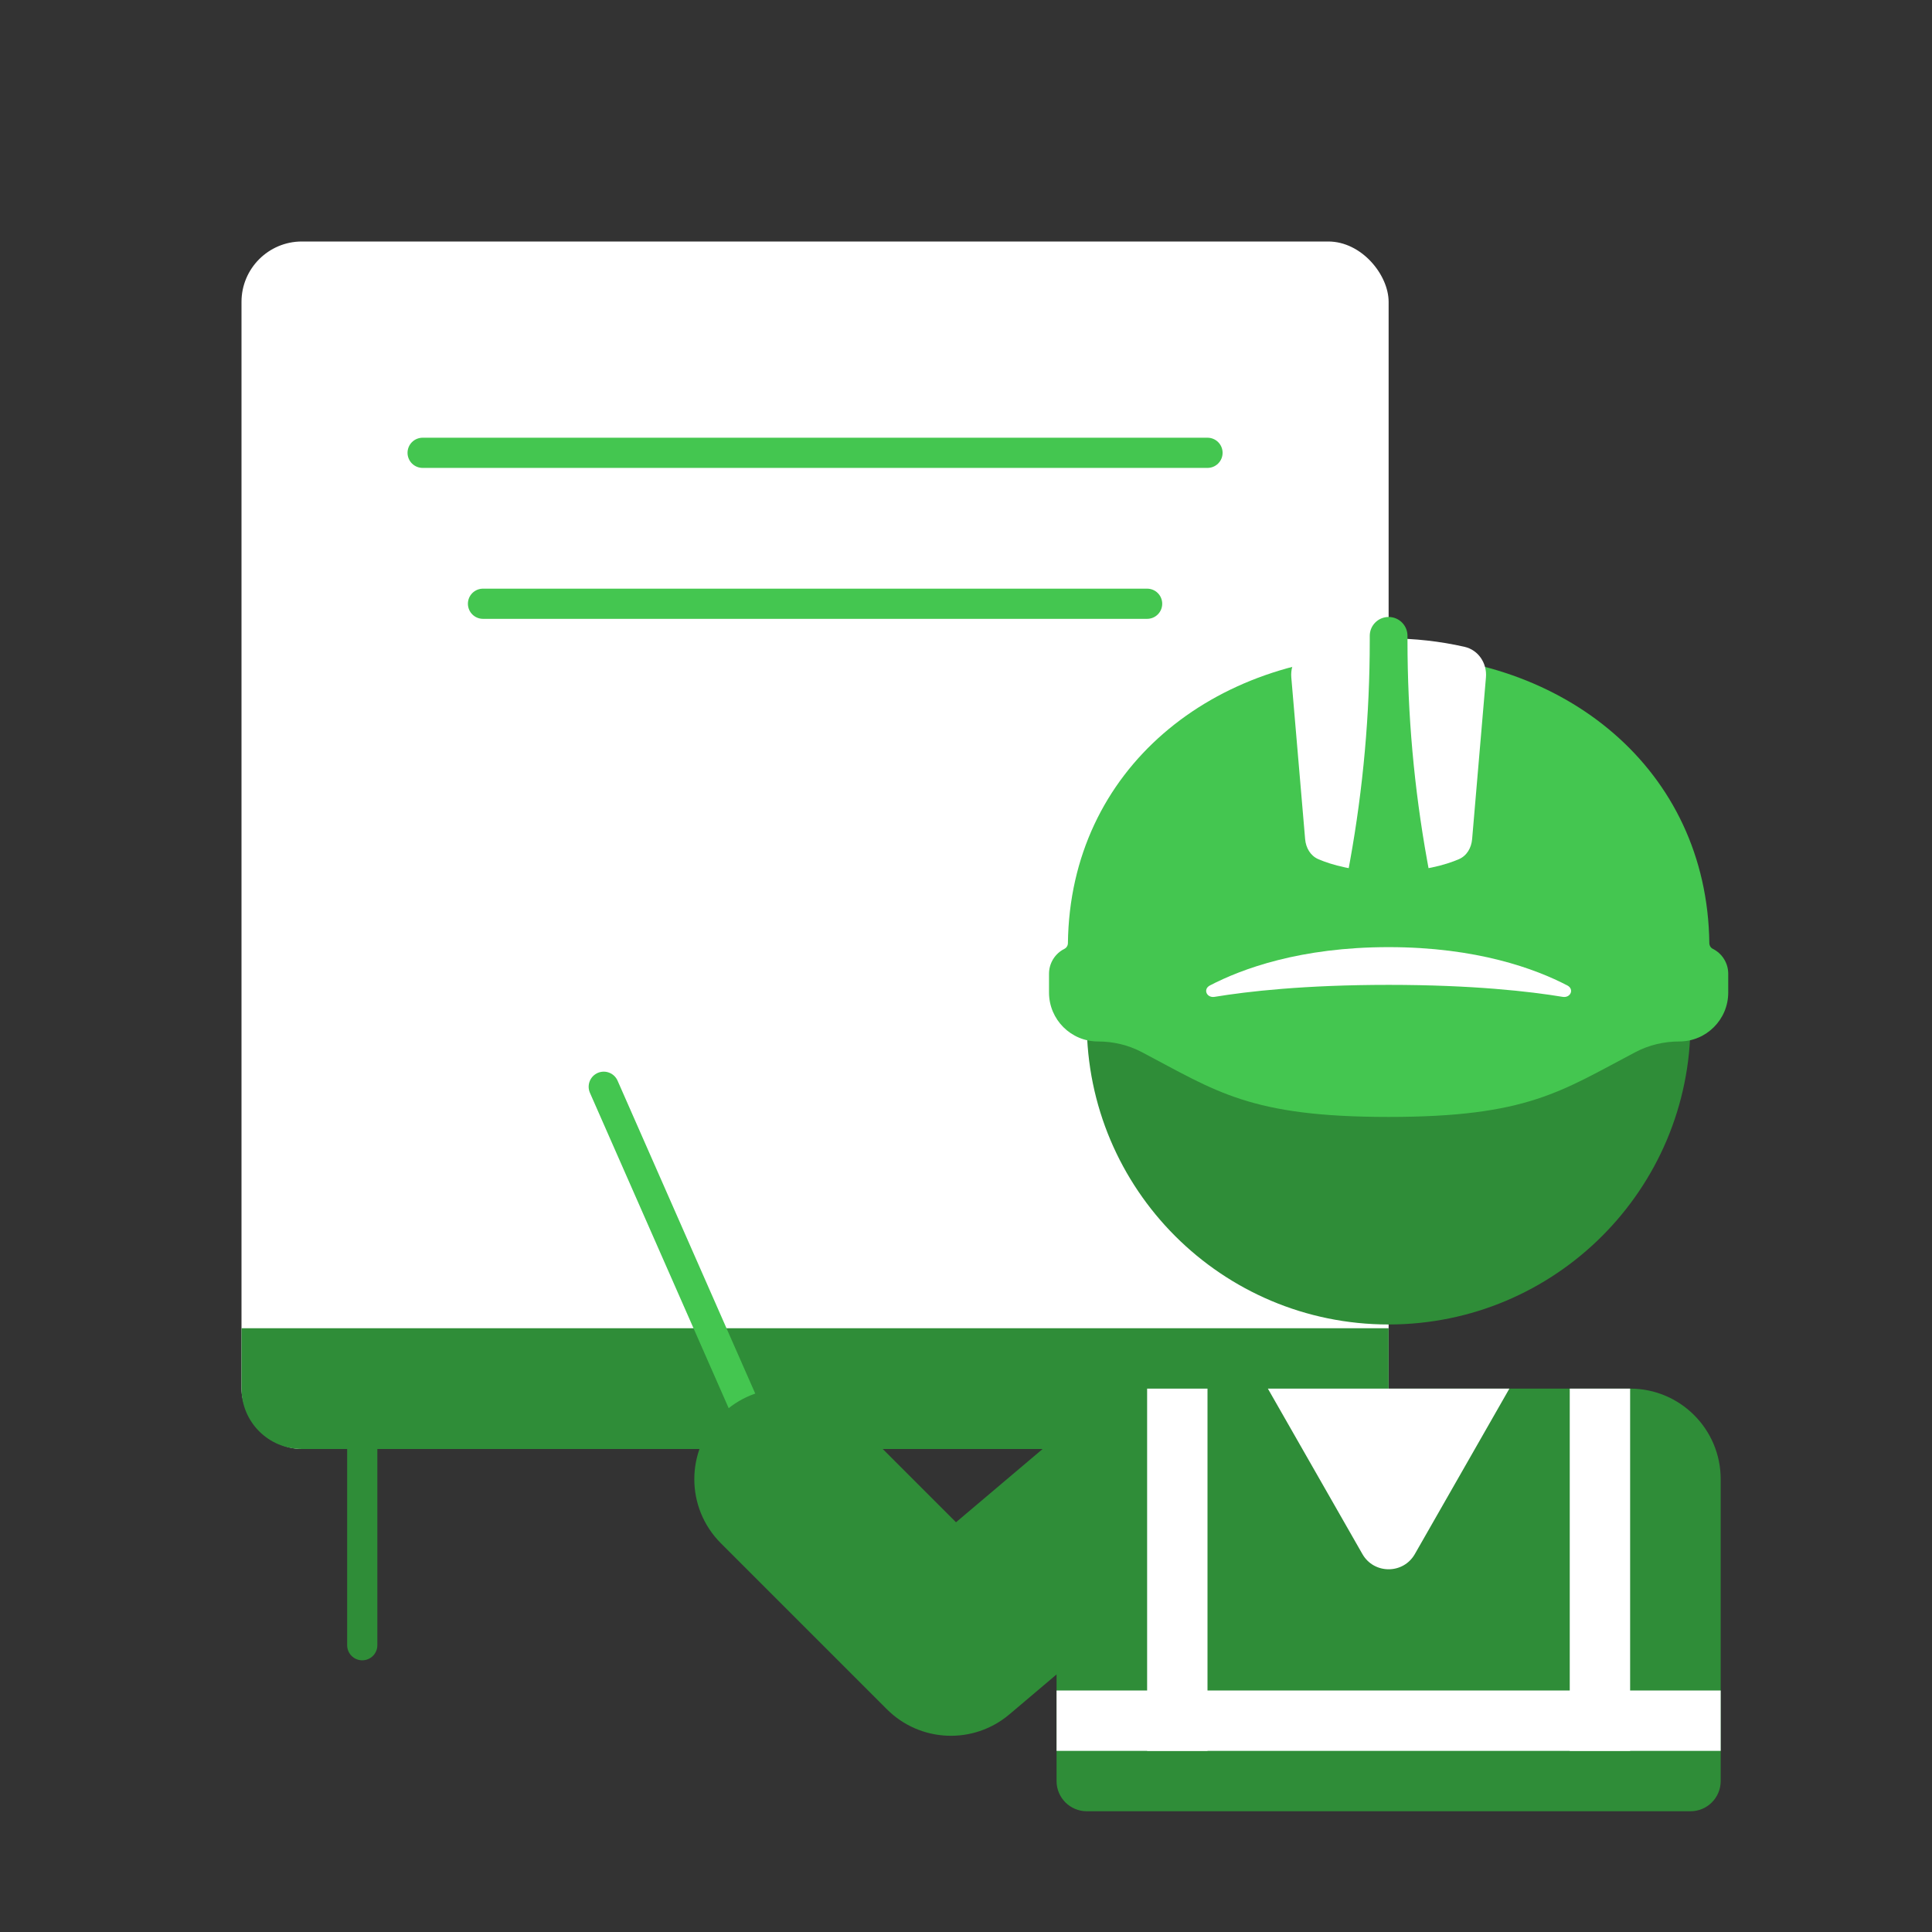 <svg width="64" height="64" viewBox="0 0 64 64" fill="none" xmlns="http://www.w3.org/2000/svg">
<rect x="0" y="0" width="64" height="64" fill="#333333" stroke="none"/>
<rect x="8" y="8" width="38" height="40" rx="2" fill="white"/>
<path d="M8 44H46V46C46 47.105 45.105 48 44 48H10C8.895 48 8 47.105 8 46V44Z" fill="#2F8D38"/>
<path d="M12 48V54.5" stroke="#2F8D38" stroke-linecap="round" stroke-linejoin="round"/>
<path d="M14 15H40M16 20H38" stroke="#44C650" stroke-linecap="round" stroke-linejoin="round"/>
<path d="M25.5 48.5L20 36" stroke="#44C650" stroke-linecap="round" stroke-linejoin="round"/>
<path fill-rule="evenodd" clip-rule="evenodd" d="M35 55.468L33.438 56.79C32.247 57.798 30.482 57.725 29.379 56.621L23.879 51.121C22.707 49.95 22.707 48.05 23.879 46.879C25.05 45.707 26.95 45.707 28.121 46.879L31.669 50.427L36.044 46.726C36.504 46.329 37.086 46.07 37.726 46.012C37.817 46.004 37.908 46 37.999 46C37.999 46 38 46 38 46H54C55.657 46 57 47.343 57 49V59C57 59.552 56.552 60 56 60H36C35.448 60 35 59.552 35 59V55.468Z" fill="#2F8D38"/>
<path d="M45.132 51.481L42 46H50L46.868 51.481C46.484 52.152 45.516 52.152 45.132 51.481Z" fill="white"/>
<path d="M46 43.875C51.523 43.875 56 39.398 56 33.875H36C36 39.398 40.477 43.875 46 43.875Z" fill="#2F8D38"/>
<path d="M46 21.688C40.196 21.688 35.447 25.47 35.376 31.244C35.375 31.323 35.33 31.398 35.258 31.433C34.947 31.589 34.75 31.908 34.75 32.256V32.879C34.75 33.774 35.476 34.5 36.371 34.5C36.874 34.5 37.373 34.616 37.818 34.85C40.295 36.151 41.401 37 46 37C50.599 37 51.705 36.151 54.182 34.85C54.627 34.616 55.126 34.5 55.629 34.5C56.524 34.5 57.25 33.774 57.25 32.879V32.256C57.25 31.908 57.053 31.589 56.742 31.433C56.67 31.398 56.625 31.323 56.624 31.244C56.553 25.47 51.804 21.688 46 21.688Z" fill="#44C650"/>
<path d="M48.512 21.426C48.972 21.53 49.264 21.969 49.224 22.439L48.766 27.797C48.741 28.085 48.592 28.348 48.327 28.462C47.905 28.643 47.142 28.875 46 28.875C44.858 28.875 44.095 28.643 43.673 28.462C43.408 28.348 43.259 28.085 43.234 27.797L42.776 22.439C42.736 21.969 43.028 21.53 43.488 21.426C44.293 21.244 45.135 21.148 46 21.148C46.865 21.148 47.707 21.244 48.512 21.426Z" fill="white"/>
<path d="M46 32.625C43.211 32.625 41.318 32.843 40.235 33.022C39.971 33.065 39.843 32.767 40.081 32.644C41.133 32.096 43.073 31.375 46 31.375C48.927 31.375 50.867 32.096 51.919 32.644C52.157 32.767 52.029 33.065 51.765 33.022C50.682 32.843 48.789 32.625 46 32.625Z" fill="white"/>
<path d="M45.375 21.226V21.062C45.375 20.717 45.655 20.438 46 20.438C46.345 20.438 46.625 20.717 46.625 21.062V21.226C46.625 23.669 46.843 26.107 47.277 28.511L47.364 28.989H44.636L44.723 28.511C45.157 26.107 45.375 23.669 45.375 21.226Z" fill="#44C650"/>
<rect x="35" y="56" width="22" height="2" fill="white"/>
<rect x="38" y="46" width="2" height="12" fill="white"/>
<rect x="52" y="46" width="2" height="12" fill="white"/>
</svg>

